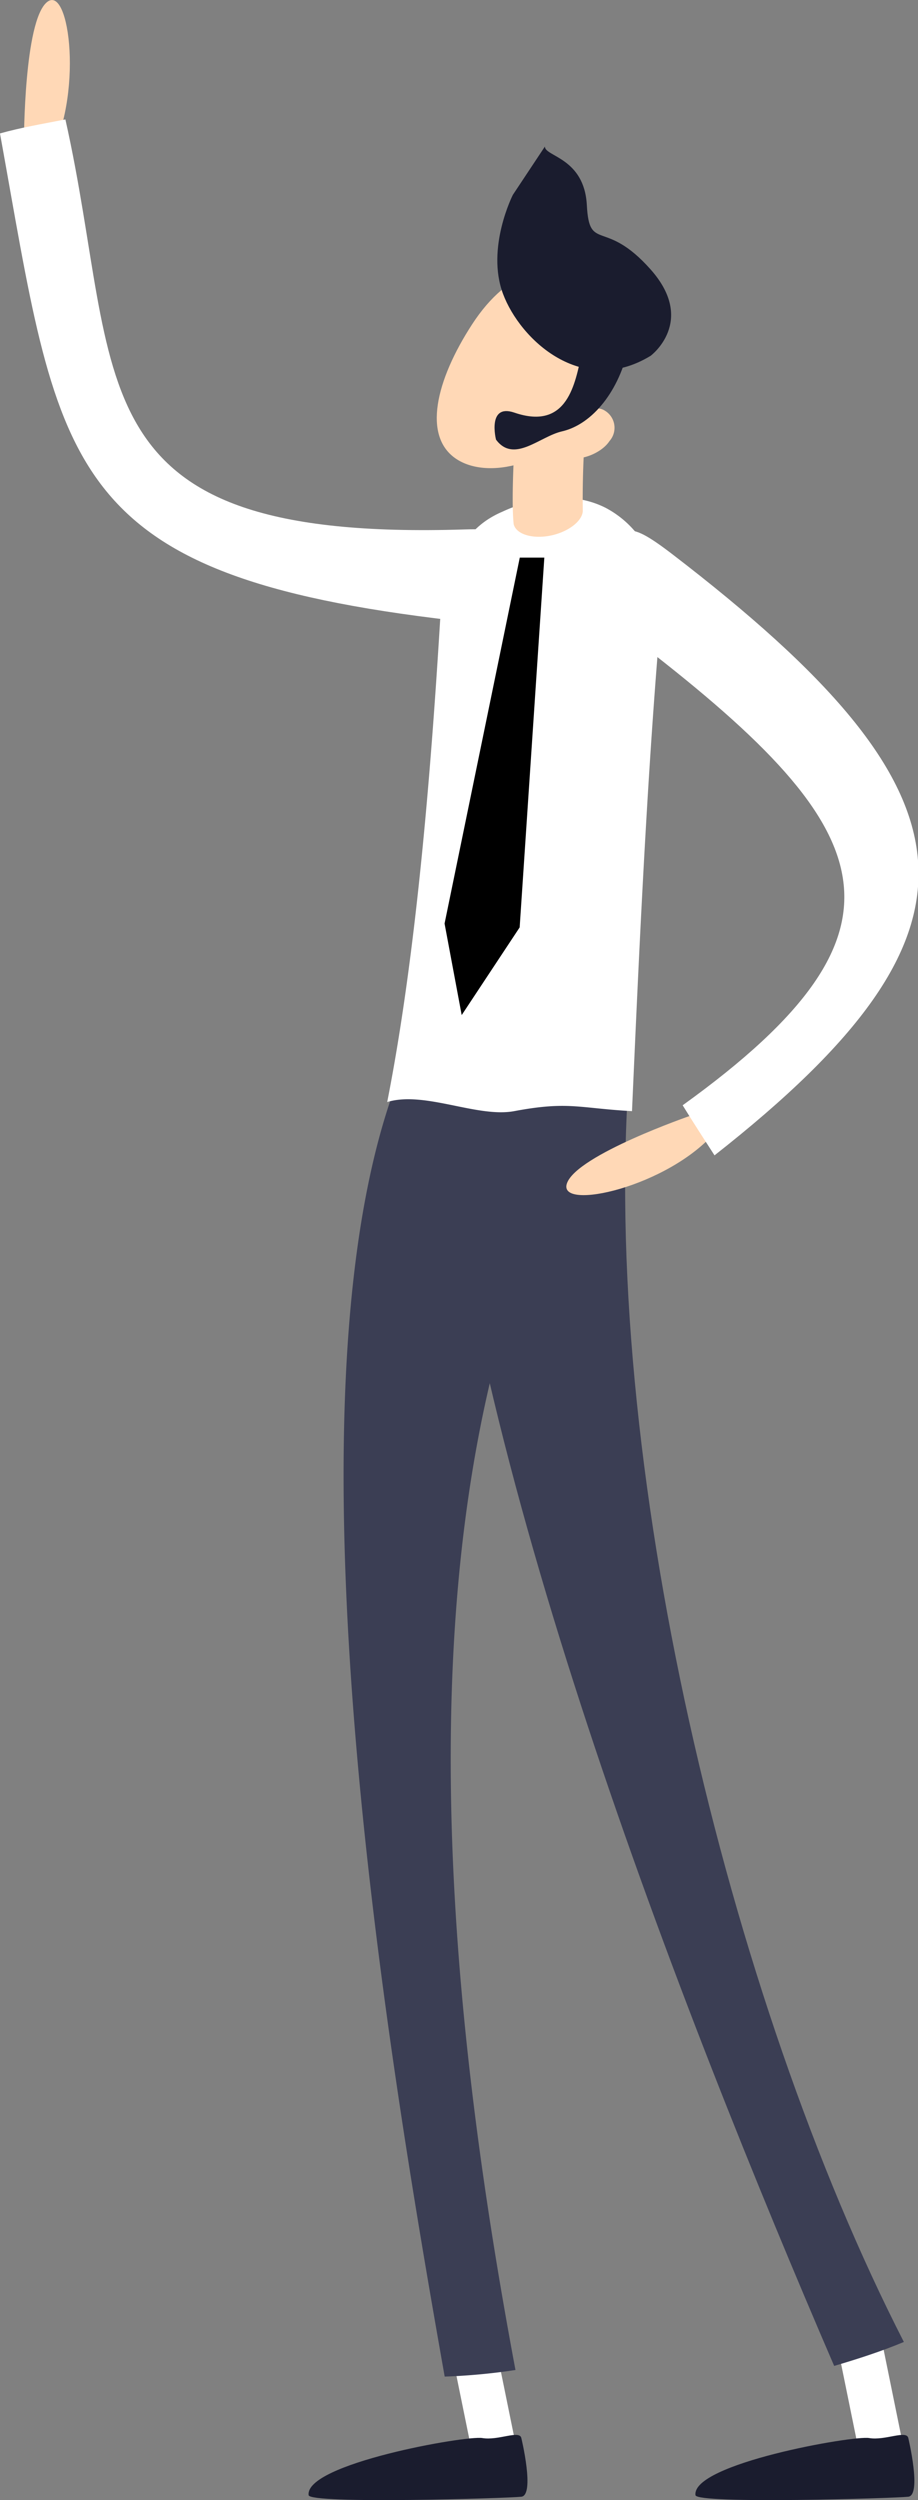 <svg xmlns="http://www.w3.org/2000/svg" viewBox="0 0 76.65 208.71"><rect x="0" y="0" width="76.65" height="208.71" fill="#808080" stroke="none"/><defs><style>.e48a7626-070f-460f-ab54-f54b0d6fe306{fill:#fff;}.a3661aec-1f52-4f58-aff2-ac24d788978b{fill:#1a1c2e;}.b248f5e4-8895-43ca-a542-c6e04511c167{fill:#3b3e54;}.b600c4b6-5260-49e5-845d-efd4d5534b28{fill:#ffd8b6;}</style></defs><title>07 man with arm</title><g id="be421480-9871-4de5-9eff-a609b96193cb" data-name="Layer 2"><g id="f8330b2e-5de7-41b5-be02-30c1717ca0da" data-name="Layer 1"><g id="a0de3ee8-3f4a-4ce6-a5e7-bfdfa92442a1" data-name="Man Centre Sideburns"><path class="e48a7626-070f-460f-ab54-f54b0d6fe306" d="M73.52,206a1.61,1.61,0,0,0,.37,0,1.85,1.85,0,0,0,1.45-2.18l-2.66-13.06a1.86,1.86,0,1,0-3.64.74l2.66,13.06A1.86,1.86,0,0,0,73.52,206Z"/><path class="a3661aec-1f52-4f58-aff2-ac24d788978b" d="M75.84,203.53s1.14,4.77,0,4.9-17.67.63-17.77-.13c-.33-2.62,13.18-5,14.5-4.77S75.69,202.84,75.84,203.53Z"/><path class="e48a7626-070f-460f-ab54-f54b0d6fe306" d="M41.21,206a1.5,1.5,0,0,0,.37,0A1.84,1.84,0,0,0,43,203.77l-2.66-13.06a1.85,1.85,0,1,0-3.63.74l2.66,13.06A1.85,1.85,0,0,0,41.21,206Z"/><path class="b248f5e4-8895-43ca-a542-c6e04511c167" d="M37.13,198.4a50.91,50.91,0,0,0,5.91-.55C37.16,166.45,32.72,124.31,48.42,95c-4.76-2.34-9.56-4.63-14.36-6.89C22.58,113.64,32.35,171.38,37.13,198.4Z"/><path class="b248f5e4-8895-43ca-a542-c6e04511c167" d="M69.65,197.51c2-.59,3.92-1.21,5.82-2C60.77,166.8,50,121.6,52.58,88.9c-5.34-.28-10.69-.45-16-.61C38.54,121,56.93,168,69.65,197.51Z"/><path class="a3661aec-1f52-4f58-aff2-ac24d788978b" d="M43.53,203.53s1.15,4.77,0,4.9-17.66.63-17.76-.13c-.33-2.62,13.17-5,14.5-4.77S43.38,202.84,43.53,203.53Z"/><path class="e48a7626-070f-460f-ab54-f54b0d6fe306" d="M32.33,92c3.1-.95,7.52,1.33,10.6.76,4.53-.85,5.36-.25,9.84,0,.57-12.88,1.16-26,2.18-38.64.22-2.66.37-4.24-.17-6.23a8.28,8.28,0,0,0-4.22-5.5c-2.42-1.22-5.51-1.12-8.64.34a7.73,7.73,0,0,0-1.36.75c-1.85,1.3-3.56,3.84-3.83,8.63C36,64,34.79,79.54,32.33,92Z"/><path class="b600c4b6-5260-49e5-845d-efd4d5534b28" d="M57.68,93.13s-9.49,3.27-10.34,5.65,8.53.3,12.44-4.35Z"/><path class="e48a7626-070f-460f-ab54-f54b0d6fe306" d="M57,92.27c.88,1.43,1.8,2.85,2.66,4.18,24-18.86,22.47-30.23-3.53-50.19-4-3.06-4.15-2.33-6.08.68-.72-.24-.71-.27,0,0-1.92,3-.41,3.87,2.72,6.27C73.24,68.88,77.71,77.36,57,92.27Z"/><path class="b600c4b6-5260-49e5-845d-efd4d5534b28" d="M2,11.81S2,1.77,3.92.18,7,8.13,4,13.36Z"/><path class="e48a7626-070f-460f-ab54-f54b0d6fe306" d="M0,11.14c1.77-.5,3.58-.8,5.46-1.17,4.88,21.77.31,35.26,33.28,34.23,5-.16,5,.91,4.18,4.5.67.37.68.35,0,0-.8,3.59-1.8,3.51-6.61,2.91C4.84,47.69,4.94,38.42,0,11.14Z"/><path class="b600c4b6-5260-49e5-845d-efd4d5534b28" d="M49.83,33.82c-3.06,4.7-8.81,6.38-11.69,4.52s-1.77-6.58,1.29-11.28,6.94-5.58,9.81-3.71S52.89,29.12,49.83,33.82Z"/><path class="b600c4b6-5260-49e5-845d-efd4d5534b28" d="M50.89,36.82c-.71,1.09-2.7,1.78-3.5,1.27s-.41-1.53.3-2.63,2-1.7,2.81-1.18A1.67,1.67,0,0,1,50.89,36.82Z"/><path class="b600c4b6-5260-49e5-845d-efd4d5534b28" d="M49.15,33l-5.86-.57c-.08.8-.7,8.45-.4,11.33.22.88,1.68,1.29,3.27.91,1.42-.35,2.46-1.22,2.5-2h0A76.21,76.21,0,0,1,49.15,33Z"/><path class="a3661aec-1f52-4f58-aff2-ac24d788978b" d="M42.82,16.27S40.57,20.7,42,24.53s6.6,8.67,12.33,5.17c0,0,3.84-2.87,0-7.2S49.21,21.11,49,17.13s-3.54-4.06-3.5-4.9Z"/><polygon points="37.12 77.1 38.55 84.74 43.39 77.42 45.45 46.55 43.4 46.55 37.12 77.1"/><path class="a3661aec-1f52-4f58-aff2-ac24d788978b" d="M50.24,26.19c-1.2-.05-1.14,1.12-1.68,3.41S47.45,36,42.93,34.44c-2.27-.76-1.52,2.27-1.51,2.27,1.51,2,3.65-.28,5.51-.7,2.55-.59,4.81-3.4,5.58-7.14C52,27.62,51.05,26.22,50.24,26.19Z"/></g></g></g></svg>